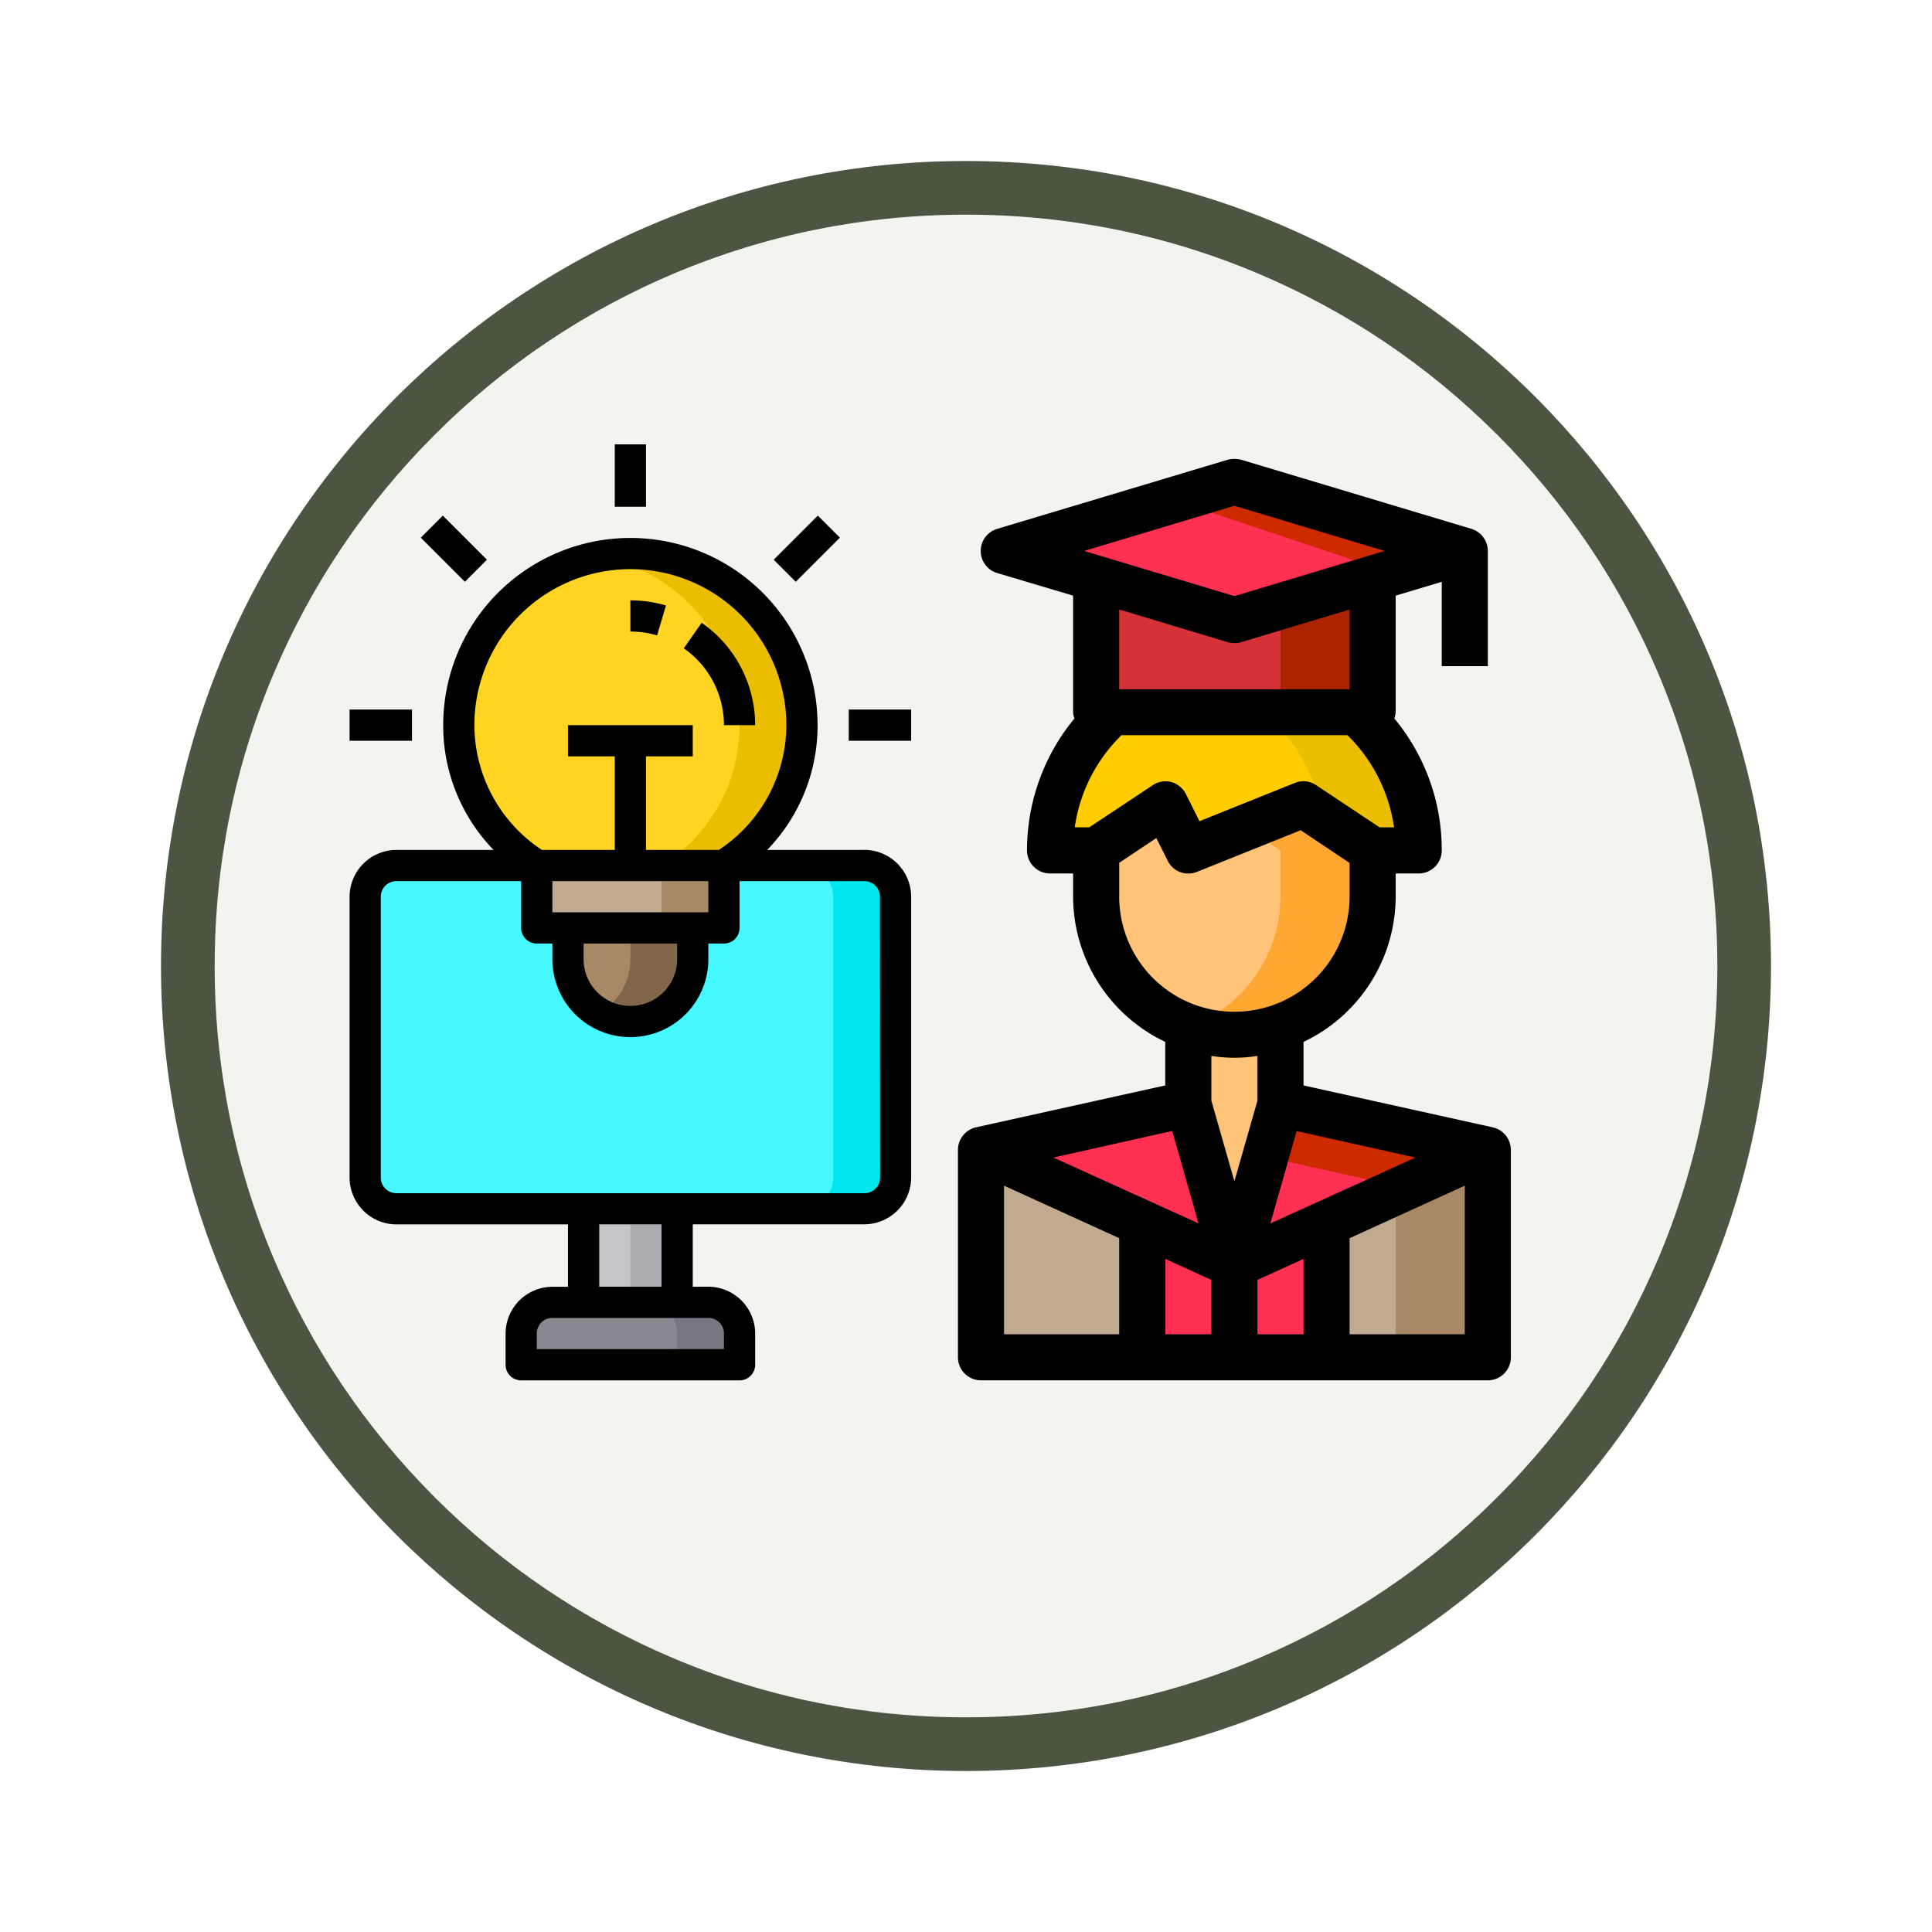 <svg xmlns="http://www.w3.org/2000/svg" xmlns:xlink="http://www.w3.org/1999/xlink" width="108" height="108" viewBox="0 0 108 108">
  <defs>
    <filter id="Trazado_904820" x="0" y="0" width="108" height="108" filterUnits="userSpaceOnUse">
      <feOffset dy="3" input="SourceAlpha"/>
      <feGaussianBlur stdDeviation="3" result="blur"/>
      <feFlood flood-opacity="0.161"/>
      <feComposite operator="in" in2="blur"/>
      <feComposite in="SourceGraphic"/>
    </filter>
  </defs>
  <g id="Grupo_1223654" data-name="Grupo 1223654" transform="translate(-200 -13115.756)">
    <g id="Grupo_1223228" data-name="Grupo 1223228" transform="translate(209 13121.756)">
      <g id="Grupo_1174741" data-name="Grupo 1174741" transform="translate(0 0)">
        <g id="Grupo_1173585" data-name="Grupo 1173585" transform="translate(0 0)">
          <g id="Grupo_1173428" data-name="Grupo 1173428">
            <g id="Grupo_1171958" data-name="Grupo 1171958">
              <g id="Grupo_1167341" data-name="Grupo 1167341">
                <g id="Grupo_1166792" data-name="Grupo 1166792">
                  <g transform="matrix(1, 0, 0, 1, -9, -6)" filter="url(#Trazado_904820)">
                    <g id="Trazado_904820-2" data-name="Trazado 904820" transform="translate(9 6)" fill="#f2f4f0">
                      <path d="M 45 88.5 C 39.127 88.5 33.43 87.35 28.068 85.082 C 22.889 82.891 18.236 79.755 14.241 75.759 C 10.245 71.764 7.109 67.112 4.918 61.932 C 2.65 56.57 1.5 50.873 1.5 45 C 1.5 39.127 2.65 33.43 4.918 28.068 C 7.109 22.889 10.245 18.236 14.241 14.241 C 18.236 10.245 22.889 7.109 28.068 4.918 C 33.43 2.65 39.127 1.5 45 1.5 C 50.873 1.5 56.57 2.65 61.932 4.918 C 67.111 7.109 71.764 10.245 75.759 14.241 C 79.755 18.236 82.891 22.889 85.082 28.068 C 87.35 33.43 88.5 39.127 88.5 45 C 88.5 50.873 87.35 56.57 85.082 61.932 C 82.891 67.112 79.755 71.764 75.759 75.759 C 71.764 79.755 67.111 82.891 61.932 85.082 C 56.57 87.35 50.873 88.5 45 88.5 Z" stroke="none"/>
                      <path d="M 45 3 C 39.329 3 33.829 4.11 28.653 6.299 C 23.652 8.415 19.16 11.443 15.302 15.302 C 11.443 19.16 8.415 23.652 6.299 28.653 C 4.11 33.829 3 39.329 3 45 C 3 50.671 4.11 56.171 6.299 61.347 C 8.415 66.348 11.443 70.84 15.302 74.699 C 19.16 78.557 23.652 81.586 28.653 83.701 C 33.829 85.89 39.329 87 45 87 C 50.671 87 56.171 85.89 61.347 83.701 C 66.348 81.586 70.84 78.557 74.698 74.699 C 78.557 70.84 81.585 66.348 83.701 61.347 C 85.89 56.171 87 50.671 87 45 C 87 39.329 85.89 33.829 83.701 28.653 C 81.585 23.652 78.557 19.16 74.698 15.302 C 70.84 11.443 66.348 8.415 61.347 6.299 C 56.171 4.11 50.671 3 45 3 M 45 -7.62939453125e-06 C 69.853 -7.62939453125e-06 90 20.147 90 45 C 90 69.853 69.853 90 45 90 C 20.147 90 -7.62939453125e-06 69.853 -7.62939453125e-06 45 C -7.62939453125e-06 20.147 20.147 -7.62939453125e-06 45 -7.62939453125e-06 Z" stroke="none" fill="#4a5641"/>
                    </g>
                  </g>
                </g>
              </g>
            </g>
          </g>
        </g>
      </g>
    </g>
    <g id="idea-computer-wifi-online-graduate" transform="translate(217.542 13138.596)">
      <rect id="Rectángulo_421640" data-name="Rectángulo 421640" width="29.648" height="19.184" rx="2" transform="translate(2.872 25.544)" fill="#46f8ff"/>
      <path id="Trazado_1178022" data-name="Trazado 1178022" d="M36.232,30.744v15.7a1.749,1.749,0,0,1-1.744,1.744H31a1.749,1.749,0,0,0,1.744-1.744v-15.7A1.749,1.749,0,0,0,31,29h3.488a1.749,1.749,0,0,1,1.744,1.744Z" transform="translate(-3.712 -3.456)" fill="#00e7f0"/>
      <path id="Trazado_1178023" data-name="Trazado 1178023" d="M28.184,18.592a9.249,9.249,0,0,1-4.36,7.848H13.36A9.249,9.249,0,0,1,9,18.592a9.592,9.592,0,0,1,19.184,0Z" transform="translate(-0.896 -0.896)" fill="#ffd422"/>
      <path id="Trazado_1178024" data-name="Trazado 1178024" d="M29.336,18.592a9.249,9.249,0,0,1-4.36,7.848H21.488a9.249,9.249,0,0,0,4.36-7.848A9.592,9.592,0,0,0,18,9.157a9.607,9.607,0,0,1,11.336,9.435Z" transform="translate(-2.048 -0.896)" fill="#ebbf00"/>
      <path id="Trazado_1178025" data-name="Trazado 1178025" d="M25.208,58.744v1.744H13V58.744A1.749,1.749,0,0,1,14.744,57h8.72A1.749,1.749,0,0,1,25.208,58.744Z" transform="translate(-1.408 -7.04)" fill="#898890"/>
      <path id="Trazado_1178026" data-name="Trazado 1178026" d="M26.232,58.744v1.744H22.744V58.744A1.749,1.749,0,0,0,21,57h3.488A1.749,1.749,0,0,1,26.232,58.744Z" transform="translate(-2.432 -7.04)" fill="#787680"/>
      <path id="Trazado_1178027" data-name="Trazado 1178027" d="M24.464,29v3.488H14V29H24.464Z" transform="translate(-1.536 -3.456)" fill="#c0ab91"/>
      <path id="Trazado_1178028" data-name="Trazado 1178028" d="M22.976,33v1.744a3.488,3.488,0,1,1-6.976,0V33Z" transform="translate(-1.792 -3.968)" fill="#a78966"/>
      <path id="Trazado_1178029" data-name="Trazado 1178029" d="M22,29h3.488v3.488H22Z" transform="translate(-2.56 -3.456)" fill="#a78966"/>
      <path id="Trazado_1178030" data-name="Trazado 1178030" d="M23.232,33v1.744A3.483,3.483,0,0,1,18,37.761a3.471,3.471,0,0,0,1.744-3.017V33Z" transform="translate(-2.048 -3.968)" fill="#806749"/>
      <path id="Trazado_1178031" data-name="Trazado 1178031" d="M17,51h5.232v5.232H17Z" transform="translate(-1.92 -6.272)" fill="#c6c5ca"/>
      <path id="Trazado_1178032" data-name="Trazado 1178032" d="M20,51h2.616v5.232H20Z" transform="translate(-2.304 -6.272)" fill="#acabb1"/>
      <path id="Trazado_1178051" data-name="Trazado 1178051" d="M25.671,19.16h1.744a6.986,6.986,0,0,0-2.99-5.726l-1,1.43A5.241,5.241,0,0,1,25.671,19.16Z" transform="translate(-2.743 -1.463)"/>
      <path id="Trazado_1178052" data-name="Trazado 1178052" d="M21.99,12.289A6.953,6.953,0,0,0,20,12v1.744a5.232,5.232,0,0,1,1.492.215Z" transform="translate(-2.304 -1.28)"/>
      <path id="Trazado_1178053" data-name="Trazado 1178053" d="M19,2h1.744V5.488H19Z" transform="translate(-2.176)"/>
      <path id="Trazado_1178054" data-name="Trazado 1178054" d="M0,0H1.744V3.488H0Z" transform="translate(5.98 7.215) rotate(-45)"/>
      <path id="Trazado_1178055" data-name="Trazado 1178055" d="M2,19H5.488v1.744H2Z" transform="translate(0 -2.176)"/>
      <path id="Trazado_1178056" data-name="Trazado 1178056" d="M34,19h3.488v1.744H34Z" transform="translate(-4.096 -2.176)"/>
      <path id="Trazado_1178057" data-name="Trazado 1178057" d="M0,0H3.488V1.744H0Z" transform="translate(25.709 8.449) rotate(-45)"/>
      <path id="Trazado_1178058" data-name="Trazado 1178058" d="M30.776,25.44H25.344a9.988,9.988,0,0,0,2.817-6.976,10.464,10.464,0,1,0-20.928,0,9.988,9.988,0,0,0,2.817,6.976H4.616A2.624,2.624,0,0,0,2,28.056v15.7a2.624,2.624,0,0,0,2.616,2.616h9.592v3.488h-.872a2.624,2.624,0,0,0-2.616,2.616v1.744a.872.872,0,0,0,.872.872H23.8a.872.872,0,0,0,.872-.872V52.472a2.624,2.624,0,0,0-2.616-2.616h-.872V46.368h9.592a2.624,2.624,0,0,0,2.616-2.616v-15.7a2.624,2.624,0,0,0-2.616-2.616Zm-21.8-6.976a8.72,8.72,0,1,1,17.44,0A8.38,8.38,0,0,1,22.64,25.44H18.568V20.208h2.616V18.464H14.208v1.744h2.616V25.44H12.752A8.38,8.38,0,0,1,8.976,18.464Zm4.36,10.464V27.184h8.72v1.744Zm6.976,1.744v.872a2.616,2.616,0,0,1-5.232,0v-.872ZM22.056,51.6a.872.872,0,0,1,.872.872v.872H12.464v-.872a.872.872,0,0,1,.872-.872Zm-6.1-1.744V46.368H19.44v3.488Zm15.7-6.1a.872.872,0,0,1-.872.872H4.616a.872.872,0,0,1-.872-.872v-15.7a.872.872,0,0,1,.872-.872h6.976V29.8a.872.872,0,0,0,.872.872h.872v.872a4.36,4.36,0,0,0,8.72,0v-.872h.872A.872.872,0,0,0,23.8,29.8V27.184h6.976a.872.872,0,0,1,.872.872Z" transform="translate(0 -0.768)"/>
      <g id="Grupo_1223653" data-name="Grupo 1223653" transform="translate(36.008 2.81)">
        <path id="Trazado_1178033" data-name="Trazado 1178033" d="M62.605,40.727H60.03l-3.864-2.576-6.439,2.576-1.288-2.576-3.864,2.576H42a10.321,10.321,0,0,1,3.014-7.29c.154-.154.309-.3.476-.437H59.115c.167.142.322.283.476.438A10.321,10.321,0,0,1,62.605,40.727Z" transform="translate(-36.849 -18.837)" fill="#ffcd00"/>
        <path id="Trazado_1178034" data-name="Trazado 1178034" d="M60.878,41.3H58.3L55.56,39.474a10.332,10.332,0,0,0-2.846-5.46A10.46,10.46,0,0,0,48,31.322,10.611,10.611,0,0,1,50.576,31a10.289,10.289,0,0,1,10.3,10.3Z" transform="translate(-35.122 -19.413)" fill="#ebbf00"/>
        <path id="Trazado_1178035" data-name="Trazado 1178035" d="M63.015,52V63.591H54V56.1Z" transform="translate(-33.395 -13.368)" fill="#c0ab91"/>
        <path id="Trazado_1178036" data-name="Trazado 1178036" d="M64.166,52.576l-9.015,4.1L50,59.015,52.576,50Z" transform="translate(-34.546 -13.944)" fill="#ff3051"/>
        <path id="Trazado_1178037" data-name="Trazado 1178037" d="M65.757,26.864l-5.151,1.545-7.727,2.318-7.727-2.318L40,26.864,52.878,23l6.439,1.932Z" transform="translate(-37.424 -21.715)" fill="#ff3051"/>
        <path id="Trazado_1178038" data-name="Trazado 1178038" d="M59.454,39.576v2.576a7.727,7.727,0,0,1-15.454,0V39.576L47.864,37l1.288,2.576L55.591,37Z" transform="translate(-36.273 -17.686)" fill="#ffc477"/>
        <path id="Trazado_1178039" data-name="Trazado 1178039" d="M59.454,27.2v7.469H44V27.2l7.727,2.318Z" transform="translate(-36.273 -20.506)" fill="#d43237"/>
        <path id="Trazado_1178040" data-name="Trazado 1178040" d="M55.151,55.18v7.5H50V57.524Z" transform="translate(-34.546 -12.453)" fill="#ff3051"/>
        <path id="Trazado_1178041" data-name="Trazado 1178041" d="M53.151,46.65v4.314l-2.576,9.015L48,50.964V46.65A7.584,7.584,0,0,0,53.151,46.65Z" transform="translate(-35.122 -14.908)" fill="#ffc477"/>
        <path id="Trazado_1178042" data-name="Trazado 1178042" d="M51.151,57.524v5.151H46v-7.5Z" transform="translate(-35.697 -12.453)" fill="#ff3051"/>
        <path id="Trazado_1178043" data-name="Trazado 1178043" d="M50.591,50l2.576,9.015-5.151-2.344L39,52.576Z" transform="translate(-37.712 -13.944)" fill="#ff3051"/>
        <path id="Trazado_1178044" data-name="Trazado 1178044" d="M48.015,56.1v7.5H39V52Z" transform="translate(-37.712 -13.368)" fill="#c0ab91"/>
        <path id="Trazado_1178045" data-name="Trazado 1178045" d="M62.151,52V63.591H57V54.344Z" transform="translate(-32.531 -13.368)" fill="#a78966"/>
        <path id="Trazado_1178046" data-name="Trazado 1178046" d="M63.781,52.576l-4.649,2.112L51.34,52.962,52.19,50Z" transform="translate(-34.16 -13.944)" fill="#cd2a00"/>
        <path id="Trazado_1178047" data-name="Trazado 1178047" d="M58.3,39.576v2.576a7.7,7.7,0,0,1-5.151,7.276,7.584,7.584,0,0,1-5.151,0,7.7,7.7,0,0,0,5.151-7.276V39.576L51.22,38.288,54.439,37Z" transform="translate(-35.122 -17.686)" fill="#ffa733"/>
        <path id="Trazado_1178048" data-name="Trazado 1178048" d="M63.635,26.864l-4.082,1.223L47.37,24.017,50.757,23Z" transform="translate(-35.303 -21.715)" fill="#cd2a00"/>
        <path id="Trazado_1178049" data-name="Trazado 1178049" d="M57.151,27.2v7.469H52V28.745Z" transform="translate(-33.97 -20.506)" fill="#ab2300"/>
        <path id="Trazado_1178063" data-name="Trazado 1178063" d="M67.9,59.372,57.318,57.029V54.595a9.015,9.015,0,0,0,5.151-8.126V45.18h1.288a1.288,1.288,0,0,0,1.288-1.288,11.5,11.5,0,0,0-2.653-7.379,1.052,1.052,0,0,0,.077-.348V29.649l2.576-.773V33.59H67.62V27.151a1.3,1.3,0,0,0-.914-1.236L53.828,22.051a1.468,1.468,0,0,0-.747,0L40.2,25.914a1.288,1.288,0,0,0,0,2.473l4.237,1.262v6.516a1.052,1.052,0,0,0,.077.348,11.571,11.571,0,0,0-2.653,7.379,1.288,1.288,0,0,0,1.288,1.288h1.288v1.288a9.015,9.015,0,0,0,5.151,8.126v2.434L39,59.372a1.3,1.3,0,0,0-1,1.262V72.225a1.288,1.288,0,0,0,1.288,1.288H67.62a1.288,1.288,0,0,0,1.288-1.288V60.635a1.3,1.3,0,0,0-1-1.262ZM63.577,61.06l-8.113,3.683,1.468-5.164ZM53.454,24.626l8.4,2.524-8.4,2.524-8.4-2.524Zm6.439,5.8v4.456H47.015V30.422l6.066,1.829a1.379,1.379,0,0,0,.747,0ZM44.529,42.6a8.948,8.948,0,0,1,2.55-5.087c.013-.026.039-.039.064-.064H59.765c.026.026.052.039.064.052a9.024,9.024,0,0,1,2.55,5.1h-.811l-3.542-2.357a1.252,1.252,0,0,0-1.185-.129L51.5,42.257l-.76-1.52a1.319,1.319,0,0,0-.811-.67,1.3,1.3,0,0,0-1.043.18L45.341,42.6Zm2.486,3.864v-1.88L49.088,43.2l.644,1.275a1.263,1.263,0,0,0,1.146.708,1.25,1.25,0,0,0,.476-.09l5.808-2.331,2.73,1.829v1.88a6.439,6.439,0,1,1-12.878,0Zm2.962,13.11,1.468,5.164L43.332,61.06ZM47.015,70.937H40.576V62.631l6.439,2.936Zm5.151,0H49.591V66.726L52.166,67.9Zm0-13.059v-2.5a8.1,8.1,0,0,0,2.576,0v2.5l-1.288,4.507Zm5.151,13.059H54.742V67.9l2.576-1.172Zm9.015,0H59.893v-5.37l6.439-2.936Z" transform="translate(-38 -22.002)"/>
      </g>
    </g>
  </g>
</svg>
